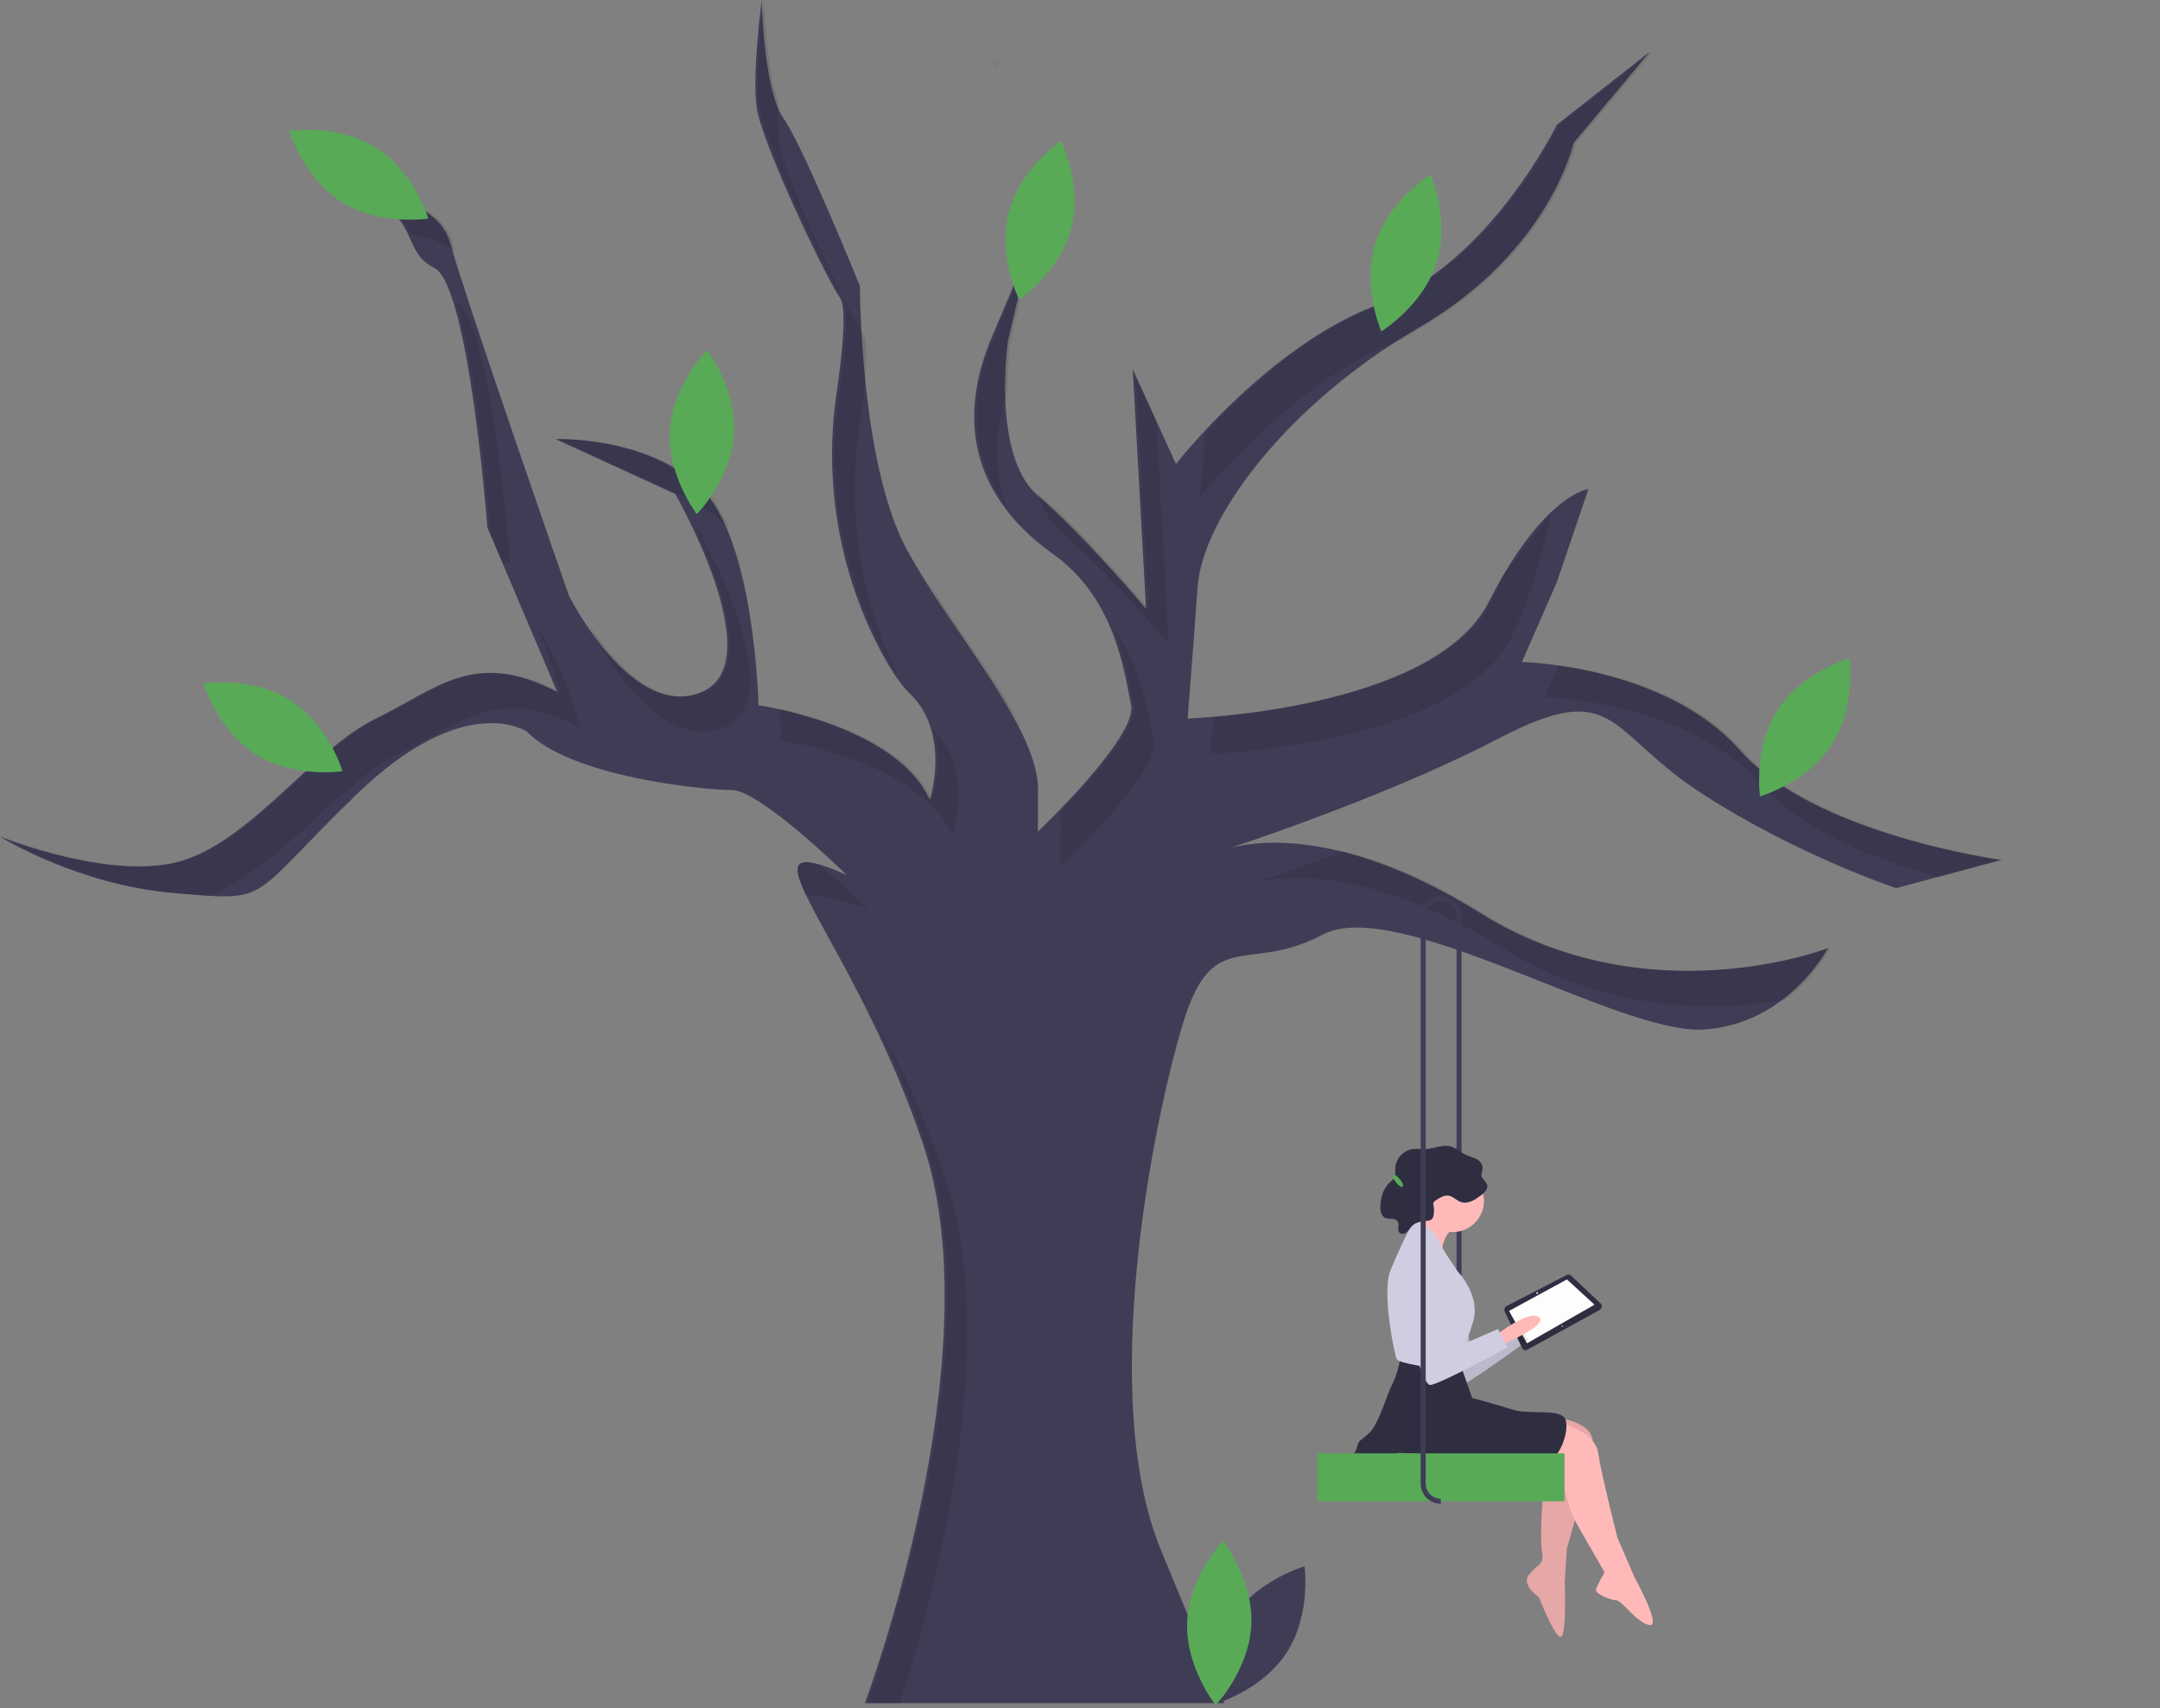 <svg width="856" height="677" viewBox="0 0 856 677" fill="none" xmlns="http://www.w3.org/2000/svg">
<rect x="0" y="0" width="856" height="677" fill="#808080" stroke="none"/>
<g id="tree 1" clip-path="url(#clip0)">
<path id="Vector" d="M393.58 23.233C394.097 24.414 394.483 25.648 394.73 26.913C394.17 24.983 393.73 23.673 393.58 23.233Z" fill="#3F3D56"/>
<path id="Vector_2" d="M411.32 84.373C411.32 84.373 411.32 85.753 409.83 90.733L411.32 84.373Z" fill="#3F3D56"/>
<path id="Vector_3" d="M593.91 292.683C554.58 313.183 503.13 330.883 487.72 336.013C499.47 332.953 533.67 328.833 586.66 361.893C653.24 403.423 724.43 375.733 724.43 375.733C724.43 375.733 708.61 406.063 674.99 408.033C641.37 410.013 553.7 354.643 524.04 370.463C494.37 386.283 480.53 366.503 468.66 406.063C456.8 445.613 435.05 553.713 460.1 614.363L485.14 675.003H342.76C342.76 675.003 394.18 537.893 365.83 453.523C349.96 406.273 327.68 372.053 319.37 354.663C315.2 345.953 314.54 341.473 319.94 341.693C323.01 341.823 328.04 343.473 335.51 346.733C335.51 346.733 301.23 313.113 290.03 313.113C278.82 313.113 226.08 307.843 208.95 290.043C208.95 290.043 184.56 272.903 141.05 315.093C97.54 357.283 108.09 357.283 69.2 353.983C30.92 350.733 0.93 332.163 0 331.583C1.11 332.033 45.82 349.903 73.15 340.803C100.84 331.573 124.57 296.633 148.96 284.773C173.35 272.903 187.85 257.083 220.81 274.223L199.09 223.013L193.14 208.983L193.13 208.963C193.13 208.963 185.87 112.723 172.03 106.133C158.19 99.533 166.76 82.403 141.05 79.103C141.05 79.103 172.69 75.143 178.62 96.903C184.56 118.653 225.43 235.993 225.43 235.993C225.43 235.993 250.47 286.083 278.16 274.223C305.85 262.353 267.61 195.783 267.61 195.783L220.15 174.023C220.15 174.023 255.75 172.703 277.5 193.143C299.25 213.573 300.57 279.493 300.57 279.493C300.57 279.493 355.28 287.403 368.47 317.073C368.47 317.073 377.04 290.703 360.56 274.883C356.44 270.923 352.11 264.043 347.94 255.953C332.133 224.902 326.42 189.689 331.6 155.233C334.05 138.373 335.56 121.883 332.87 117.993C326.94 109.423 301.89 56.693 299.91 42.843C297.94 29.003 301.89 0.003 301.89 0.003C301.89 0.003 302.55 35.593 310.46 46.803C318.37 58.013 340.78 113.383 340.78 113.383C340.78 113.383 340.78 183.253 359.24 217.533C377.7 251.813 413.29 290.043 411.32 315.093V329.593C411.32 329.593 450.87 292.023 448.23 279.493C445.59 266.973 442.3 237.303 417.25 219.513C392.2 201.713 375.72 173.363 393.52 132.493C403.53 109.503 407.91 97.153 409.83 90.743L399.45 135.133C399.45 135.133 392.86 180.613 411.32 196.433C411.37 196.473 411.41 196.513 411.46 196.553C429.89 212.393 454.16 241.263 454.16 241.263L454.09 239.993L448.89 146.343L450.03 148.843L458.25 166.863L466.03 183.913C466.03 183.913 502.94 136.453 546.45 120.633C589.95 104.813 616.98 49.443 616.98 49.443L653.9 20.433L623.57 56.693C623.57 56.693 614.34 99.533 562.27 129.863C510.19 160.183 476.58 205.003 474.6 232.693C472.62 260.383 470.64 284.773 470.64 284.773C470.64 284.773 568.2 281.473 589.95 238.623C611.71 195.783 629.51 193.803 629.51 193.803L616.98 230.713L603.14 262.353C603.14 262.353 659.83 263.673 689.49 297.293C719.16 330.913 792.98 340.803 792.98 340.803L751.46 352.003C751.46 352.003 711.9 338.823 674.33 314.433C636.76 290.043 640.71 268.293 593.91 292.683Z" fill="#3F3D56"/>
<path id="Vector_4" opacity="0.1" d="M614.93 202.743C610.76 221.203 605.85 239.033 598.95 252.623C577.2 295.473 479.64 298.773 479.64 298.773C479.64 298.773 480.1 293.113 480.8 284.183C505.57 282.143 573.28 273.433 590.95 238.623C592.57 235.443 594.07 232.023 595.49 228.423L614.93 202.743Z" fill="black"/>
<path id="Vector_5" opacity="0.1" d="M463.16 255.263C463.16 255.263 438.77 226.253 420.32 210.433C416.27 206.973 413.43 202.073 411.46 196.553C411.3 196.113 411.15 195.663 411 195.213C411.43 195.633 411.86 196.043 412.32 196.433C428.47 210.283 449.18 234.243 454.09 239.993C454.78 240.813 455.16 241.263 455.16 241.263L450.03 148.843L458.25 166.863L463.16 255.263Z" fill="black"/>
<path id="Vector_6" opacity="0.1" d="M477.279 172.03C477.135 188.26 475.028 197.913 475.028 197.913C475.028 197.913 511.927 150.472 555.422 134.641C557.992 133.015 560.6 131.414 563.269 129.859C615.345 99.537 624.574 56.69 624.574 56.69L654.896 20.435L617.982 49.439C617.982 49.439 590.955 104.81 547.449 120.631C517.793 131.415 491.205 156.896 477.279 172.03Z" fill="black"/>
<path id="Vector_7" opacity="0.1" d="M420.316 329.09V343.593C420.316 343.593 459.867 306.019 457.23 293.494C455.214 283.916 452.8 264.318 440.577 247.665C446.087 260.25 447.763 272.525 449.23 279.494C451.121 288.476 431.319 310.336 419.963 321.987C420.361 324.333 420.48 326.717 420.316 329.09V329.09Z" fill="black"/>
<path id="Vector_8" opacity="0.1" d="M367.262 229.57C367.575 230.238 367.898 230.895 368.24 231.531C378.349 250.304 393.588 270.259 404.99 288.589C395.775 270.437 379.738 249.679 367.262 229.57Z" fill="black"/>
<path id="Vector_9" opacity="0.1" d="M587.659 361.893C565.974 348.367 547.44 341.068 532.299 337.37C516.417 343.348 503.345 347.805 496.768 349.993C508.564 346.94 542.739 342.884 595.659 375.893C637.179 401.792 680.492 400.771 707.215 396.334C714.605 390.758 720.799 383.753 725.428 375.736C725.428 375.736 654.236 403.421 587.659 361.893Z" fill="black"/>
<path id="Vector_10" opacity="0.1" d="M399.399 201.506C394.083 188.482 393.207 172.984 399.314 154.823C399.238 148.241 399.618 141.662 400.451 135.133L410.83 90.732C408.917 97.135 404.538 109.488 394.518 132.496C381.833 161.625 386.567 184.386 399.399 201.506Z" fill="black"/>
<path id="Vector_11" opacity="0.1" d="M690.492 297.292C669.92 273.978 636.356 266.2 617.71 263.621L612.139 276.356C612.139 276.356 668.829 277.674 698.492 311.292C714.942 329.935 744.969 341.278 768.46 347.686L793.984 340.799C793.984 340.799 720.155 330.911 690.492 297.292Z" fill="black"/>
<path id="Vector_12" opacity="0.1" d="M287.16 288.221C314.846 276.356 276.614 209.778 276.614 209.778L275.568 209.299C285.099 229.409 298.923 265.752 279.16 274.221C260.668 282.147 243.354 262.429 233.894 248.459C234.237 249.447 234.426 249.989 234.426 249.989C234.426 249.989 259.475 300.087 287.16 288.221Z" fill="black"/>
<path id="Vector_13" opacity="0.1" d="M377.469 331.068C377.469 331.068 385.811 305.353 370.139 289.477C373.983 303.154 369.469 317.068 369.469 317.068C359.27 294.121 324.227 284.194 308.877 280.874C309.472 288.514 309.573 293.495 309.573 293.495C309.573 293.495 364.285 301.405 377.469 331.068Z" fill="black"/>
<path id="Vector_14" opacity="0.1" d="M410.83 90.732C412.316 85.762 412.316 84.376 412.316 84.376L410.83 90.732Z" fill="black"/>
<path id="Vector_15" opacity="0.1" d="M81.754 354.925C81.887 354.882 82.022 354.843 82.154 354.799C109.84 345.57 133.57 310.633 157.96 298.768C182.35 286.903 196.852 271.082 229.811 288.221C229.811 288.221 224.045 264.619 212.871 249.112C216.572 257.207 219.564 265.609 221.811 274.221C188.852 257.082 174.35 272.903 149.96 284.768C125.571 296.633 101.84 331.57 74.154 340.799C46.468 350.028 0.984 331.57 0.984 331.57C0.984 331.57 31.307 350.687 70.199 353.983C74.648 354.36 78.444 354.692 81.754 354.925Z" fill="black"/>
<path id="Vector_16" opacity="0.1" d="M202.129 222.963C202.129 222.963 201.05 222.983 199.09 223.013L193.139 208.983C193.789 208.973 194.129 208.963 194.129 208.963C194.129 208.963 189.549 148.263 180.729 119.973C180.839 120.023 180.93 120.083 181.03 120.133C194.87 126.723 202.129 222.963 202.129 222.963Z" fill="black"/>
<path id="Vector_17" opacity="0.1" d="M356.576 675.006C368.654 637.98 397.701 535.595 374.832 467.519C364.956 438.121 355.802 419.374 348.063 407.414C353.851 418.736 360.178 433.711 366.832 453.519C395.177 537.895 343.761 675.006 343.761 675.006H356.576Z" fill="black"/>
<path id="Vector_18" opacity="0.1" d="M344.51 360.733C336.556 357.235 328.044 355.18 319.37 354.663C315.2 345.953 314.54 341.473 319.94 341.693C321.44 341.963 322.95 342.283 324.45 342.653C335.05 351.453 344.51 360.733 344.51 360.733Z" fill="black"/>
<path id="Vector_19" opacity="0.1" d="M166.055 99.73C166.807 100.996 167.718 102.16 168.766 103.195C167.996 101.941 167.086 100.778 166.055 99.73V99.73Z" fill="black"/>
<path id="Vector_20" opacity="0.1" d="M286.501 207.141C287.52 208.105 288.475 209.134 289.359 210.223C286.472 203.281 282.906 197.279 278.501 193.141C256.748 172.707 221.152 174.025 221.152 174.025L265.793 194.486C273.443 197.339 280.473 201.636 286.501 207.141Z" fill="black"/>
<path id="Vector_21" opacity="0.1" d="M333.872 117.994C336.563 121.88 335.051 138.37 332.595 155.235C327.417 189.69 333.132 224.901 348.941 255.949C351.041 260.104 353.386 264.13 355.965 268.007C340.899 237.417 335.537 202.956 340.595 169.235C343.051 152.37 344.563 135.88 341.872 131.994C335.94 123.425 310.891 70.69 308.913 56.847C308.32 51.477 308.182 46.066 308.5 40.672C303.38 26.144 302.891 0 302.891 0C302.891 0 298.936 29.004 300.913 42.847C302.891 56.69 327.94 109.425 333.872 117.994Z" fill="black"/>
<path id="Vector_22" opacity="0.1" d="M395.714 26.864C395.45 25.562 395.049 24.29 394.518 23.072C394.518 23.072 395.024 24.494 395.714 26.864Z" fill="black"/>
<path id="Vector_23" opacity="0.1" d="M162.887 93.253C168.697 93.964 175.38 95.747 180.477 99.88C180.144 98.756 179.854 97.748 179.623 96.9C173.691 75.147 142.05 79.103 142.05 79.103C156.349 80.936 160.042 87.052 162.887 93.253Z" fill="black"/>
<path id="Vector_24" d="M488.514 641.138C478.683 656.214 481.377 675.389 481.377 675.389C481.377 675.389 500.009 670.121 509.84 655.044C519.671 639.968 516.978 620.793 516.978 620.793C516.978 620.793 498.345 626.061 488.514 641.138Z" fill="#3F3D56"/>
<path id="Vector_25" d="M495.899 643.803C495.122 661.785 481.774 675.812 481.774 675.812C481.774 675.812 469.686 660.686 470.463 642.704C471.24 624.723 484.588 610.695 484.588 610.695C484.588 610.695 496.676 625.822 495.899 643.803Z" fill="#58AA57"/>
<g id="leaf">
<path id="Vector_26" d="M290.886 172.047C289.765 190.01 276.151 203.779 276.151 203.779C276.151 203.779 264.354 188.424 265.476 170.461C266.597 152.497 280.211 138.728 280.211 138.728C280.211 138.728 292.007 154.083 290.886 172.047Z" fill="#58AA57"/>
<path id="Vector_27" d="M148.97 58.485C164.195 68.084 169.748 86.634 169.748 86.634C169.748 86.634 150.617 89.621 135.392 80.022C120.167 70.423 114.613 51.873 114.613 51.873C114.613 51.873 133.745 48.886 148.97 58.485Z" fill="#58AA57"/>
<path id="Vector_28" d="M114.97 277.485C130.195 287.084 135.748 305.634 135.748 305.634C135.748 305.634 116.617 308.621 101.392 299.022C86.166 289.423 80.613 270.873 80.613 270.873C80.613 270.873 99.745 267.886 114.97 277.485Z" fill="#58AA57"/>
<path id="Vector_29" d="M424.49 90.501C419.898 107.904 403.867 118.765 403.867 118.765C403.867 118.765 395.281 101.409 399.872 84.006C404.464 66.603 420.495 55.743 420.495 55.743C420.495 55.743 429.081 73.099 424.49 90.501Z" fill="#58AA57"/>
<path id="Vector_30" d="M569.325 104.071C563.928 121.241 547.409 131.343 547.409 131.343C547.409 131.343 539.64 113.607 545.036 96.437C550.433 79.266 566.952 69.164 566.952 69.164C566.952 69.164 574.721 86.9 569.325 104.071Z" fill="#58AA57"/>
<path id="Vector_31" d="M725.87 295.168C716.094 310.28 697.481 315.617 697.481 315.617C697.481 315.617 694.717 296.452 704.492 281.34C714.268 266.227 732.881 260.891 732.881 260.891C732.881 260.891 735.645 280.056 725.87 295.168Z" fill="#58AA57"/>
</g>
<g id="women">
<path id="Vector_32" d="M579.213 582.052H577.213V363.204C577.214 362.313 577.016 361.432 576.633 360.627C576.25 359.822 575.692 359.112 575 358.551L576.264 357C577.187 357.749 577.93 358.695 578.441 359.768C578.951 360.842 579.215 362.016 579.213 363.204V582.052Z" fill="#3F3D56"/>
<path id="Vector_33" d="M600.431 527.005C600.431 527.005 611.743 515.137 616.372 517.525C621.002 519.912 603.06 530.524 603.06 530.524L600.431 527.005Z" fill="#FFB9B9"/>
<path id="Vector_34" opacity="0.1" d="M600.431 527.005C600.431 527.005 611.743 515.137 616.372 517.525C621.002 519.912 603.06 530.524 603.06 530.524L600.431 527.005Z" fill="black"/>
<path id="Vector_35" d="M565.917 501.103C565.917 501.103 561.758 508.556 562.847 516.591C563.935 524.626 573.886 550.409 577.269 549.951C580.652 549.492 605.712 531.026 605.712 531.026L600.933 524.353L582.625 535.445C582.625 535.445 579.837 495.773 565.917 501.103Z" fill="#D0CDE1"/>
<path id="Vector_36" d="M633.798 519.248L605.259 534.924C605.094 535.034 604.906 535.106 604.71 535.136C604.513 535.166 604.313 535.152 604.122 535.096C603.932 535.039 603.756 534.942 603.607 534.811C603.458 534.679 603.34 534.517 603.261 534.334L596.269 519.721C596.137 519.304 596.158 518.854 596.33 518.452C596.502 518.05 596.812 517.723 597.204 517.53L620.899 505.317C621.191 505.142 621.538 505.08 621.872 505.144C622.207 505.208 622.506 505.393 622.712 505.664L634.548 516.814C634.665 517.022 634.738 517.251 634.763 517.488C634.788 517.725 634.765 517.964 634.695 518.192C634.625 518.419 634.509 518.63 634.355 518.812C634.201 518.993 634.012 519.142 633.798 519.248V519.248Z" fill="#2F2E41"/>
<path id="Vector_37" d="M631.894 517.088L605.139 532.381L598.019 519.549L620.971 507.067L631.894 517.088Z" fill="#FDFDFD"/>
<path id="Vector_38" d="M609.446 512.668C609.585 512.501 609.583 512.27 609.44 512.151C609.298 512.032 609.069 512.071 608.93 512.238C608.791 512.405 608.793 512.637 608.936 512.756C609.078 512.874 609.306 512.835 609.446 512.668Z" fill="#F2F2F2"/>
<path id="Vector_39" d="M619.293 525.725C619.386 525.614 619.385 525.46 619.29 525.38C619.195 525.301 619.042 525.327 618.949 525.439C618.857 525.55 618.858 525.704 618.953 525.784C619.048 525.863 619.2 525.837 619.293 525.725Z" fill="#F2F2F2"/>
<path id="Vector_40" opacity="0.1" d="M565.917 501.103C565.917 501.103 561.758 508.556 562.847 516.591C563.935 524.626 573.886 550.409 577.269 549.951C580.652 549.492 605.712 531.026 605.712 531.026L600.933 524.353L582.625 535.445C582.625 535.445 579.837 495.773 565.917 501.103Z" fill="black"/>
<path id="Vector_41" d="M592.782 529.272C592.782 529.272 605.585 519.03 609.852 522.017C614.119 525.004 594.916 533.113 594.916 533.113L592.782 529.272Z" fill="#FFB9B9"/>
<path id="Vector_42" d="M575.713 488.305C582.547 488.305 588.088 482.764 588.088 475.929C588.088 469.094 582.547 463.554 575.713 463.554C568.878 463.554 563.337 469.094 563.337 475.929C563.337 482.764 568.878 488.305 575.713 488.305Z" fill="#FFB9B9"/>
<path id="Vector_43" d="M618.387 562.131C618.387 562.131 631.616 563.838 631.189 571.946C630.762 580.055 620.947 613.767 620.947 613.767L620.094 626.996C620.094 626.996 620.947 649.187 618.387 648.76C615.826 648.334 609.852 632.971 609.852 632.971C609.852 632.971 602.597 628.277 606.011 624.009C609.425 619.742 611.986 620.169 611.132 615.474C610.279 610.78 610.705 591.15 613.266 585.176C615.826 579.201 617.318 575.906 617.318 575.906L608.998 575.36L618.387 562.131Z" fill="#FFB9B9"/>
<path id="Vector_44" opacity="0.1" d="M618.387 562.131C618.387 562.131 631.616 563.838 631.189 571.946C630.762 580.055 620.947 613.767 620.947 613.767L620.094 626.996C620.094 626.996 620.947 649.187 618.387 648.76C615.826 648.334 609.852 632.971 609.852 632.971C609.852 632.971 602.597 628.277 606.011 624.009C609.425 619.742 611.986 620.169 611.132 615.474C610.279 610.78 610.705 591.15 613.266 585.176C615.826 579.201 617.318 575.906 617.318 575.906L608.998 575.36L618.387 562.131Z" fill="black"/>
<path id="Vector_45" d="M619.241 564.265C619.241 564.265 632.043 567.252 633.323 575.787C634.604 584.322 641.005 609.5 641.005 609.5L647.833 625.289C647.833 625.289 658.501 644.493 653.807 644.066C649.113 643.64 642.712 634.251 640.578 634.251C638.444 634.251 632.043 631.691 632.47 629.984C632.897 628.277 635.884 623.156 635.884 623.156L625.559 605.171C623.566 601.699 622.059 597.97 621.081 594.088C620.021 589.876 618.814 584.716 618.814 583.042C618.814 580.055 610.279 578.774 610.279 578.774L619.241 564.265Z" fill="#FFB9B9"/>
<path id="Vector_46" d="M577.42 536.954L583.394 554.023C583.394 554.023 592.782 556.584 599.61 558.718C606.438 560.851 619.24 557.864 620.521 562.985C621.801 568.106 617.96 577.068 614.12 579.201C610.279 581.335 608.145 583.469 595.77 580.055C583.394 576.641 553.949 575.787 553.949 575.787C551.094 577.5 547.88 578.523 544.56 578.775C539.013 579.201 537.732 579.628 536.025 578.348C534.318 577.068 536.879 577.068 537.732 573.654C538.586 570.24 539.013 571.52 542.853 567.679C546.694 563.839 549.681 552.316 551.815 548.476C553.949 544.635 555.229 536.954 555.229 536.954H577.42Z" fill="#2F2E41"/>
<path id="Vector_47" d="M576.566 486.171C575.016 487.304 573.747 488.778 572.859 490.48C571.971 492.183 571.487 494.067 571.445 495.986C571.445 502.387 558.643 489.158 558.643 489.158C558.643 489.158 565.47 480.623 565.47 478.063C565.47 475.502 576.566 486.171 576.566 486.171Z" fill="#FFB9B9"/>
<path id="Vector_48" d="M560.35 483.61C560.35 483.61 568.031 486.598 569.738 490.865C571.445 495.132 577.846 504.094 577.846 504.094C577.846 504.094 586.808 513.482 583.821 523.724C580.833 533.966 578.273 536.527 578.273 538.234C578.273 539.941 574.006 542.928 570.592 542.501C567.178 542.074 554.375 540.367 553.522 538.66C552.668 536.953 547.547 512.629 550.961 503.667C553.731 496.819 556.865 490.124 560.35 483.61V483.61Z" fill="#D0CDE1"/>
<path id="Vector_49" d="M579.302 476.492C582.071 477.149 584.789 475.385 587.058 473.635C588.347 472.642 589.765 471.225 589.37 469.627C589.02 468.208 587.349 467.404 587.106 465.963C586.937 464.961 587.522 463.987 587.57 462.971C587.528 462.198 587.274 461.45 586.835 460.811C586.397 460.172 585.792 459.666 585.085 459.347C583.736 458.621 582.206 458.318 580.82 457.668C578.703 456.675 576.944 454.885 574.683 454.311C571.595 453.528 568.45 455.196 565.275 455.412C563.353 455.542 561.407 455.137 559.506 455.452C557.693 455.819 556.057 456.785 554.86 458.195C553.663 459.606 552.976 461.378 552.909 463.226C552.885 464.584 553.156 466.099 552.346 467.176C552.025 467.547 551.661 467.878 551.26 468.16C548.436 470.443 547.154 474.258 547.008 477.933C546.936 479.742 547.315 481.891 548.92 482.66C549.78 482.954 550.688 483.081 551.595 483.032C552.051 483.013 552.505 483.106 552.917 483.302C553.329 483.499 553.686 483.793 553.958 484.16C554.689 485.449 553.593 487.354 554.55 488.479C555.268 489.325 556.669 489.044 557.508 488.324C558.347 487.603 558.87 486.567 559.665 485.797C561.212 484.299 563.506 484.027 565.626 483.8C566.255 483.795 566.866 483.594 567.375 483.226C567.76 482.822 568.011 482.308 568.092 481.756C568.372 480.484 568.375 479.168 568.103 477.895C567.968 477.501 567.951 477.076 568.054 476.673C568.194 476.386 568.411 476.143 568.68 475.972C569.994 474.984 572.296 473.547 574.004 473.819C575.899 474.121 577.39 476.038 579.302 476.492Z" fill="#2F2E41"/>
<path id="Vector_50" d="M562.057 498.973C562.057 498.973 556.937 505.801 556.937 513.909C556.937 522.017 563.338 548.902 566.752 548.902C570.166 548.902 597.477 533.966 597.477 533.966L593.636 526.712L574.006 535.247C574.006 535.247 576.567 495.559 562.057 498.973Z" fill="#D0CDE1"/>
<path id="Vector_51" d="M620 576H522V595H620V576Z" fill="#58AA57"/>
<path id="Vector_52" d="M571.001 596C568.88 595.998 566.847 595.154 565.347 593.654C563.847 592.154 563.003 590.121 563.001 588V363C563.001 361.487 563.43 360.006 564.238 358.727C565.046 357.448 566.2 356.424 567.566 355.775C568.933 355.125 570.455 354.877 571.957 355.057C573.459 355.238 574.879 355.841 576.052 356.796L574.788 358.347C573.908 357.63 572.843 357.178 571.717 357.043C570.591 356.907 569.449 357.094 568.424 357.581C567.4 358.068 566.534 358.836 565.928 359.795C565.322 360.754 565.001 361.866 565.001 363V588C565.003 589.591 565.635 591.116 566.76 592.241C567.885 593.366 569.41 593.998 571.001 594V596Z" fill="#3F3D56"/>
<path id="Vector_53" d="M555.879 470.339C556.309 469.993 555.817 468.666 554.78 467.374C553.742 466.082 552.552 465.315 552.121 465.661C551.691 466.007 552.183 467.334 553.22 468.626C554.258 469.918 555.448 470.685 555.879 470.339Z" fill="#58AA57"/>
</g>
</g>
<defs>
<clipPath id="clip0">
<rect width="855.316" height="676.006" fill="white"/>
</clipPath>
</defs>
</svg>
